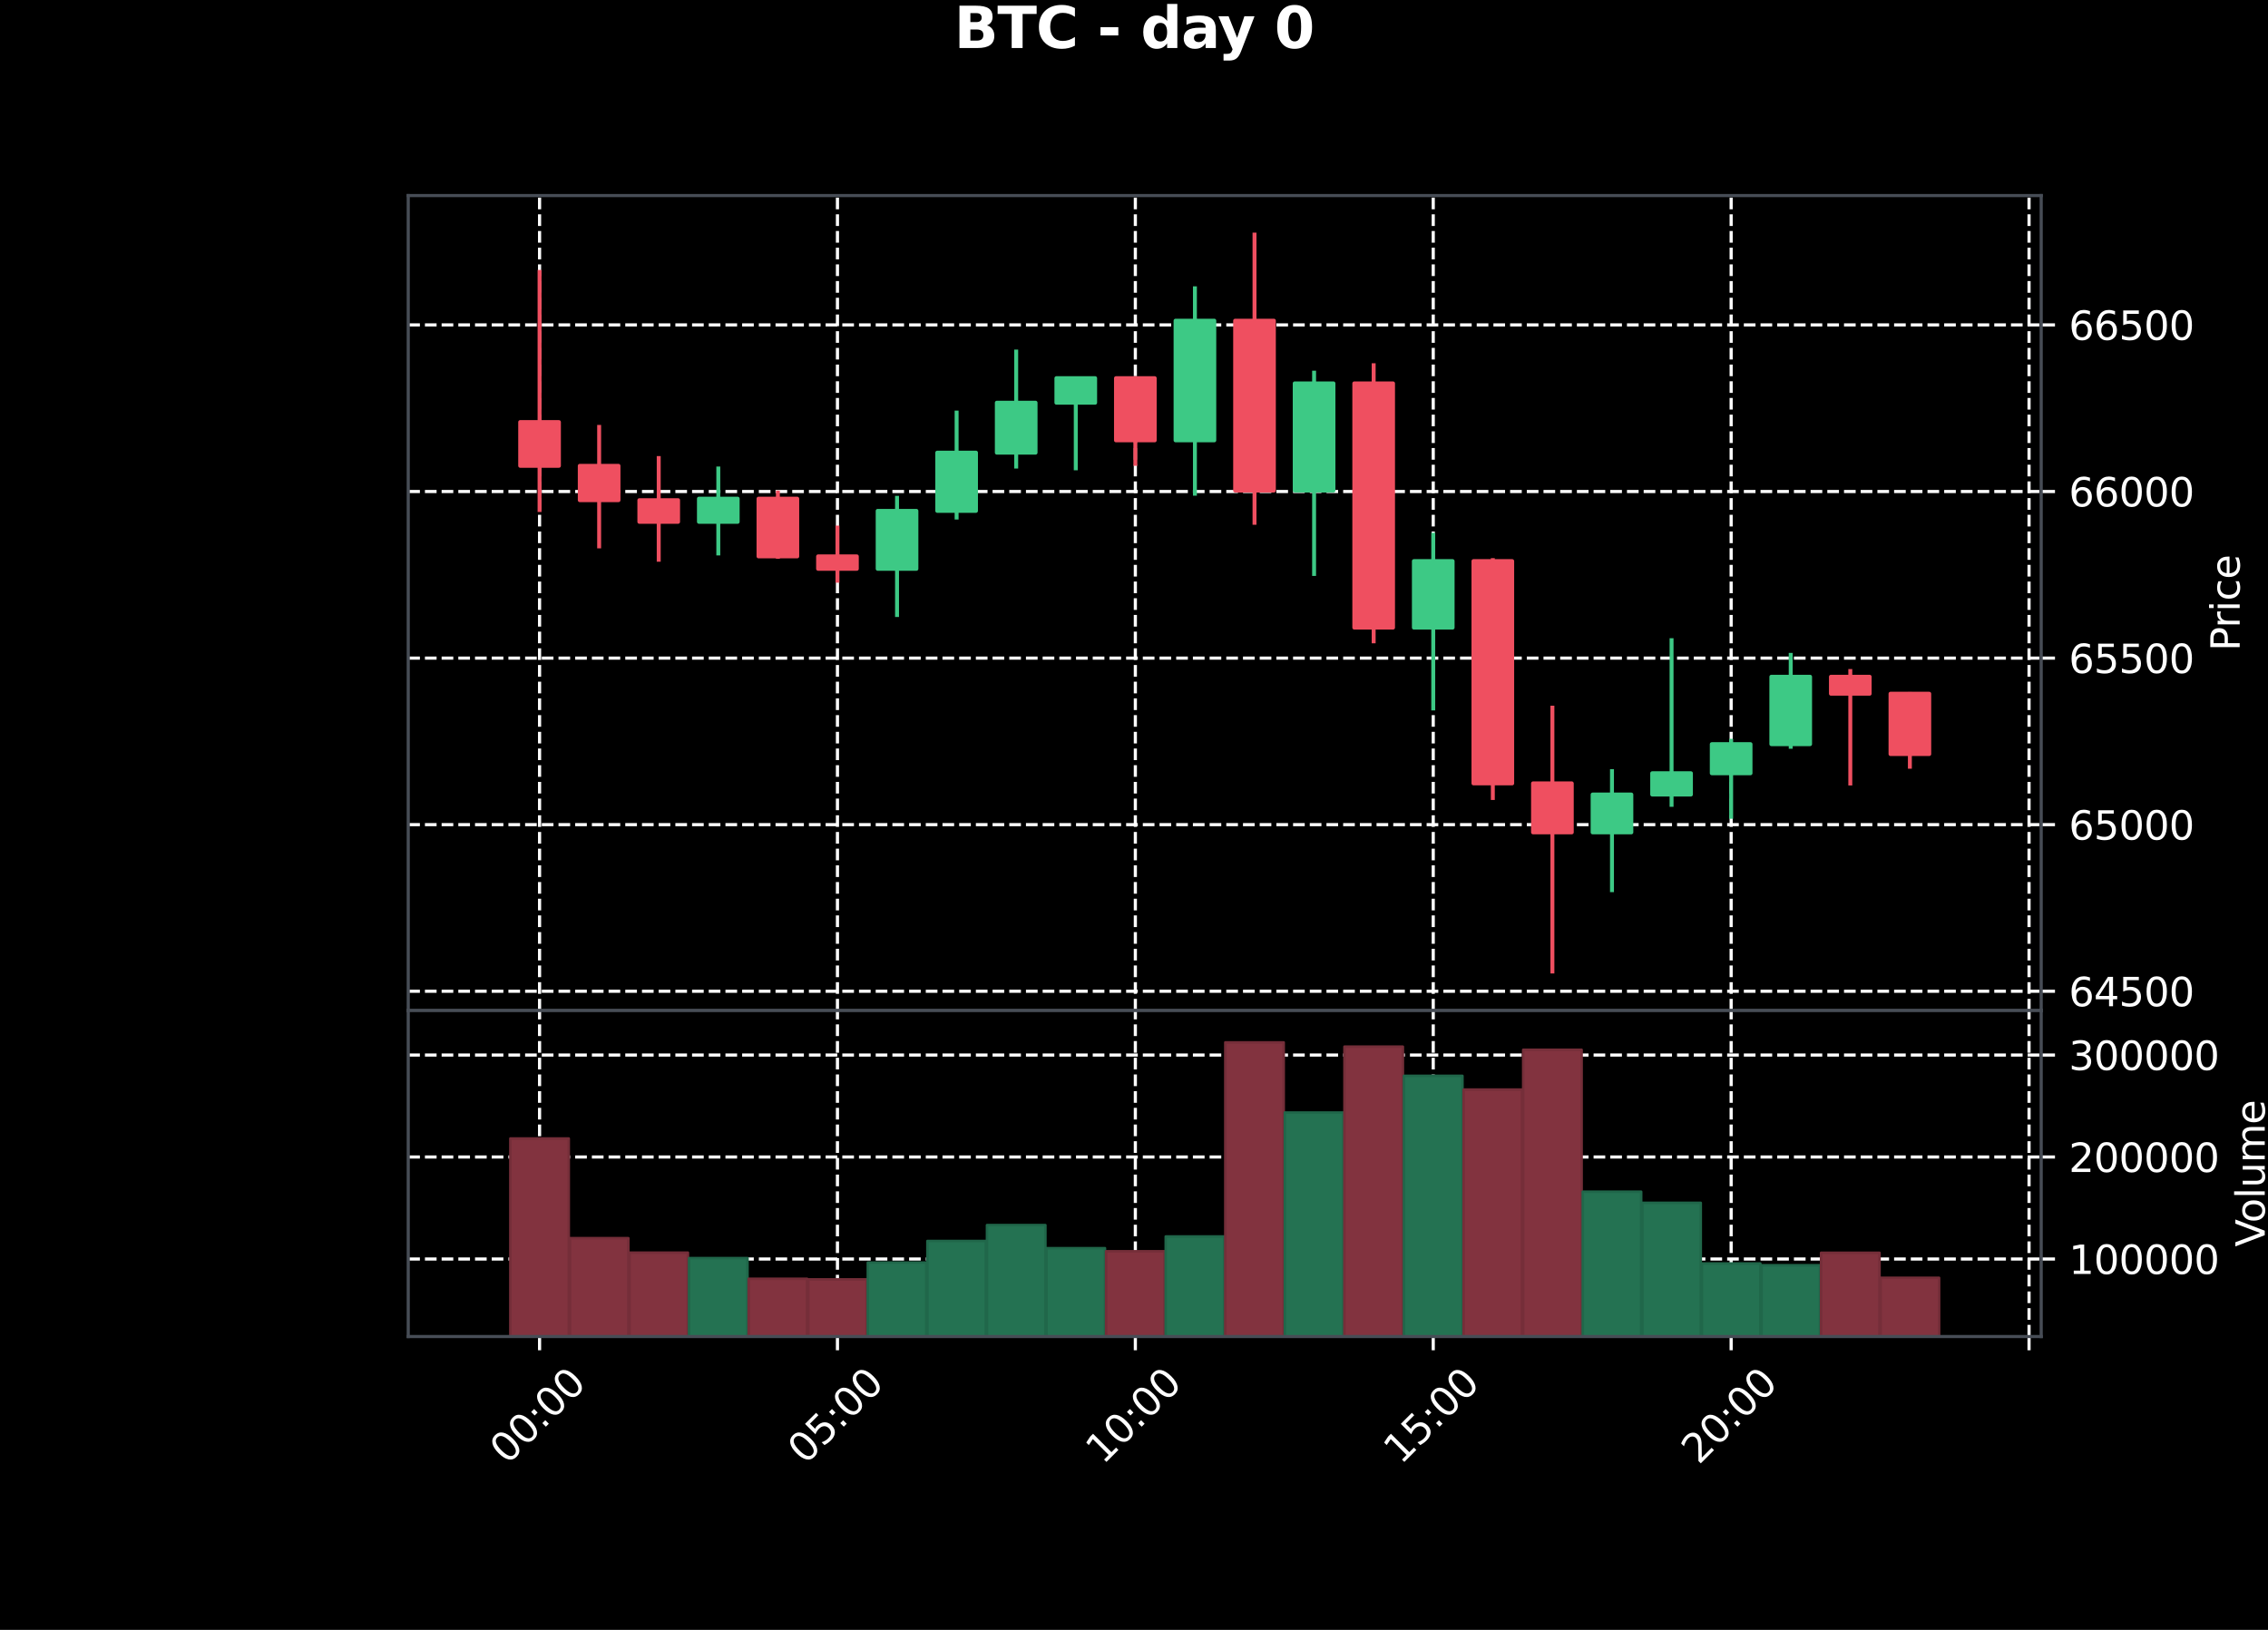 <?xml version="1.0" encoding="utf-8" standalone="no"?>
<!DOCTYPE svg PUBLIC "-//W3C//DTD SVG 1.1//EN"
  "http://www.w3.org/Graphics/SVG/1.1/DTD/svg11.dtd">
<svg xmlns:xlink="http://www.w3.org/1999/xlink" width="576pt" height="414pt" viewBox="0 0 576 414" xmlns="http://www.w3.org/2000/svg" version="1.1">
 <defs>
  <style type="text/css">*{stroke-linejoin: round; stroke-linecap: butt}</style>
 </defs>
 <g id="figure_1">
  <g id="patch_1">
   <path d="M 0 414 
L 576 414 
L 576 0 
L 0 0 
z
"/>
  </g>
  <g id="axes_1">
   <g id="patch_2">
    <path d="M 103.68 256.68 
L 518.4 256.68 
L 518.4 49.68 
L 103.68 49.68 
z
"/>
   </g>
   <g id="matplotlib.axis_1">
    <g id="xtick_1">
     <g id="line2d_1">
      <path d="M 137.032 256.68 
L 137.032 49.68 
" clip-path="url(#pc1e370289b)" style="fill: none; stroke-dasharray: 2.96,1.28; stroke-dashoffset: 0; stroke: #ffffff; stroke-width: 0.8"/>
     </g>
     <g id="line2d_2">
      <defs>
       <path id="m2103af81e4" d="M 0 0 
L 0 3.5 
" style="stroke: #ffffff; stroke-width: 0.8"/>
      </defs>
      <g>
       <use xlink:href="#m2103af81e4" x="137.032" y="256.68" style="fill: #ffffff; stroke: #ffffff; stroke-width: 0.8"/>
      </g>
     </g>
    </g>
    <g id="xtick_2">
     <g id="line2d_3">
      <path d="M 212.687 256.68 
L 212.687 49.68 
" clip-path="url(#pc1e370289b)" style="fill: none; stroke-dasharray: 2.96,1.28; stroke-dashoffset: 0; stroke: #ffffff; stroke-width: 0.8"/>
     </g>
     <g id="line2d_4">
      <g>
       <use xlink:href="#m2103af81e4" x="212.687" y="256.68" style="fill: #ffffff; stroke: #ffffff; stroke-width: 0.8"/>
      </g>
     </g>
    </g>
    <g id="xtick_3">
     <g id="line2d_5">
      <path d="M 288.343 256.68 
L 288.343 49.68 
" clip-path="url(#pc1e370289b)" style="fill: none; stroke-dasharray: 2.96,1.28; stroke-dashoffset: 0; stroke: #ffffff; stroke-width: 0.8"/>
     </g>
     <g id="line2d_6">
      <g>
       <use xlink:href="#m2103af81e4" x="288.343" y="256.68" style="fill: #ffffff; stroke: #ffffff; stroke-width: 0.8"/>
      </g>
     </g>
    </g>
    <g id="xtick_4">
     <g id="line2d_7">
      <path d="M 363.999 256.68 
L 363.999 49.68 
" clip-path="url(#pc1e370289b)" style="fill: none; stroke-dasharray: 2.96,1.28; stroke-dashoffset: 0; stroke: #ffffff; stroke-width: 0.8"/>
     </g>
     <g id="line2d_8">
      <g>
       <use xlink:href="#m2103af81e4" x="363.999" y="256.68" style="fill: #ffffff; stroke: #ffffff; stroke-width: 0.8"/>
      </g>
     </g>
    </g>
    <g id="xtick_5">
     <g id="line2d_9">
      <path d="M 439.655 256.68 
L 439.655 49.68 
" clip-path="url(#pc1e370289b)" style="fill: none; stroke-dasharray: 2.96,1.28; stroke-dashoffset: 0; stroke: #ffffff; stroke-width: 0.8"/>
     </g>
     <g id="line2d_10">
      <g>
       <use xlink:href="#m2103af81e4" x="439.655" y="256.68" style="fill: #ffffff; stroke: #ffffff; stroke-width: 0.8"/>
      </g>
     </g>
    </g>
    <g id="xtick_6">
     <g id="line2d_11">
      <path d="M 515.311 256.68 
L 515.311 49.68 
" clip-path="url(#pc1e370289b)" style="fill: none; stroke-dasharray: 2.96,1.28; stroke-dashoffset: 0; stroke: #ffffff; stroke-width: 0.8"/>
     </g>
     <g id="line2d_12">
      <g>
       <use xlink:href="#m2103af81e4" x="515.311" y="256.68" style="fill: #ffffff; stroke: #ffffff; stroke-width: 0.8"/>
      </g>
     </g>
    </g>
   </g>
   <g id="matplotlib.axis_2">
    <g id="ytick_1">
     <g id="line2d_13">
      <path d="M 103.68 251.786 
L 518.4 251.786 
" clip-path="url(#pc1e370289b)" style="fill: none; stroke-dasharray: 2.96,1.28; stroke-dashoffset: 0; stroke: #ffffff; stroke-width: 0.8"/>
     </g>
     <g id="line2d_14">
      <defs>
       <path id="mc79ec71efd" d="M 0 0 
L 3.5 0 
" style="stroke: #ffffff; stroke-width: 0.8"/>
      </defs>
      <g>
       <use xlink:href="#mc79ec71efd" x="518.4" y="251.786" style="fill: #ffffff; stroke: #ffffff; stroke-width: 0.8"/>
      </g>
     </g>
     <g id="text_1">
      <!-- 64500 -->
      <g style="fill: #ffffff" transform="translate(525.4 255.585) scale(0.1 -0.1)">
       <defs>
        <path id="DejaVuSans-36" d="M 2113 2584 
Q 1688 2584 1439 2293 
Q 1191 2003 1191 1497 
Q 1191 994 1439 701 
Q 1688 409 2113 409 
Q 2538 409 2786 701 
Q 3034 994 3034 1497 
Q 3034 2003 2786 2293 
Q 2538 2584 2113 2584 
z
M 3366 4563 
L 3366 3988 
Q 3128 4100 2886 4159 
Q 2644 4219 2406 4219 
Q 1781 4219 1451 3797 
Q 1122 3375 1075 2522 
Q 1259 2794 1537 2939 
Q 1816 3084 2150 3084 
Q 2853 3084 3261 2657 
Q 3669 2231 3669 1497 
Q 3669 778 3244 343 
Q 2819 -91 2113 -91 
Q 1303 -91 875 529 
Q 447 1150 447 2328 
Q 447 3434 972 4092 
Q 1497 4750 2381 4750 
Q 2619 4750 2861 4703 
Q 3103 4656 3366 4563 
z
" transform="scale(0.016)"/>
        <path id="DejaVuSans-34" d="M 2419 4116 
L 825 1625 
L 2419 1625 
L 2419 4116 
z
M 2253 4666 
L 3047 4666 
L 3047 1625 
L 3713 1625 
L 3713 1100 
L 3047 1100 
L 3047 0 
L 2419 0 
L 2419 1100 
L 313 1100 
L 313 1709 
L 2253 4666 
z
" transform="scale(0.016)"/>
        <path id="DejaVuSans-35" d="M 691 4666 
L 3169 4666 
L 3169 4134 
L 1269 4134 
L 1269 2991 
Q 1406 3038 1543 3061 
Q 1681 3084 1819 3084 
Q 2600 3084 3056 2656 
Q 3513 2228 3513 1497 
Q 3513 744 3044 326 
Q 2575 -91 1722 -91 
Q 1428 -91 1123 -41 
Q 819 9 494 109 
L 494 744 
Q 775 591 1075 516 
Q 1375 441 1709 441 
Q 2250 441 2565 725 
Q 2881 1009 2881 1497 
Q 2881 1984 2565 2268 
Q 2250 2553 1709 2553 
Q 1456 2553 1204 2497 
Q 953 2441 691 2322 
L 691 4666 
z
" transform="scale(0.016)"/>
        <path id="DejaVuSans-30" d="M 2034 4250 
Q 1547 4250 1301 3770 
Q 1056 3291 1056 2328 
Q 1056 1369 1301 889 
Q 1547 409 2034 409 
Q 2525 409 2770 889 
Q 3016 1369 3016 2328 
Q 3016 3291 2770 3770 
Q 2525 4250 2034 4250 
z
M 2034 4750 
Q 2819 4750 3233 4129 
Q 3647 3509 3647 2328 
Q 3647 1150 3233 529 
Q 2819 -91 2034 -91 
Q 1250 -91 836 529 
Q 422 1150 422 2328 
Q 422 3509 836 4129 
Q 1250 4750 2034 4750 
z
" transform="scale(0.016)"/>
       </defs>
       <use xlink:href="#DejaVuSans-36"/>
       <use xlink:href="#DejaVuSans-34" x="63.623"/>
       <use xlink:href="#DejaVuSans-35" x="127.246"/>
       <use xlink:href="#DejaVuSans-30" x="190.869"/>
       <use xlink:href="#DejaVuSans-30" x="254.492"/>
      </g>
     </g>
    </g>
    <g id="ytick_2">
     <g id="line2d_15">
      <path d="M 103.68 209.471 
L 518.4 209.471 
" clip-path="url(#pc1e370289b)" style="fill: none; stroke-dasharray: 2.96,1.28; stroke-dashoffset: 0; stroke: #ffffff; stroke-width: 0.8"/>
     </g>
     <g id="line2d_16">
      <g>
       <use xlink:href="#mc79ec71efd" x="518.4" y="209.471" style="fill: #ffffff; stroke: #ffffff; stroke-width: 0.8"/>
      </g>
     </g>
     <g id="text_2">
      <!-- 65000 -->
      <g style="fill: #ffffff" transform="translate(525.4 213.27) scale(0.1 -0.1)">
       <use xlink:href="#DejaVuSans-36"/>
       <use xlink:href="#DejaVuSans-35" x="63.623"/>
       <use xlink:href="#DejaVuSans-30" x="127.246"/>
       <use xlink:href="#DejaVuSans-30" x="190.869"/>
       <use xlink:href="#DejaVuSans-30" x="254.492"/>
      </g>
     </g>
    </g>
    <g id="ytick_3">
     <g id="line2d_17">
      <path d="M 103.68 167.157 
L 518.4 167.157 
" clip-path="url(#pc1e370289b)" style="fill: none; stroke-dasharray: 2.96,1.28; stroke-dashoffset: 0; stroke: #ffffff; stroke-width: 0.8"/>
     </g>
     <g id="line2d_18">
      <g>
       <use xlink:href="#mc79ec71efd" x="518.4" y="167.157" style="fill: #ffffff; stroke: #ffffff; stroke-width: 0.8"/>
      </g>
     </g>
     <g id="text_3">
      <!-- 65500 -->
      <g style="fill: #ffffff" transform="translate(525.4 170.956) scale(0.1 -0.1)">
       <use xlink:href="#DejaVuSans-36"/>
       <use xlink:href="#DejaVuSans-35" x="63.623"/>
       <use xlink:href="#DejaVuSans-35" x="127.246"/>
       <use xlink:href="#DejaVuSans-30" x="190.869"/>
       <use xlink:href="#DejaVuSans-30" x="254.492"/>
      </g>
     </g>
    </g>
    <g id="ytick_4">
     <g id="line2d_19">
      <path d="M 103.68 124.842 
L 518.4 124.842 
" clip-path="url(#pc1e370289b)" style="fill: none; stroke-dasharray: 2.96,1.28; stroke-dashoffset: 0; stroke: #ffffff; stroke-width: 0.8"/>
     </g>
     <g id="line2d_20">
      <g>
       <use xlink:href="#mc79ec71efd" x="518.4" y="124.842" style="fill: #ffffff; stroke: #ffffff; stroke-width: 0.8"/>
      </g>
     </g>
     <g id="text_4">
      <!-- 66000 -->
      <g style="fill: #ffffff" transform="translate(525.4 128.641) scale(0.1 -0.1)">
       <use xlink:href="#DejaVuSans-36"/>
       <use xlink:href="#DejaVuSans-36" x="63.623"/>
       <use xlink:href="#DejaVuSans-30" x="127.246"/>
       <use xlink:href="#DejaVuSans-30" x="190.869"/>
       <use xlink:href="#DejaVuSans-30" x="254.492"/>
      </g>
     </g>
    </g>
    <g id="ytick_5">
     <g id="line2d_21">
      <path d="M 103.68 82.527 
L 518.4 82.527 
" clip-path="url(#pc1e370289b)" style="fill: none; stroke-dasharray: 2.96,1.28; stroke-dashoffset: 0; stroke: #ffffff; stroke-width: 0.8"/>
     </g>
     <g id="line2d_22">
      <g>
       <use xlink:href="#mc79ec71efd" x="518.4" y="82.527" style="fill: #ffffff; stroke: #ffffff; stroke-width: 0.8"/>
      </g>
     </g>
     <g id="text_5">
      <!-- 66500 -->
      <g style="fill: #ffffff" transform="translate(525.4 86.326) scale(0.1 -0.1)">
       <use xlink:href="#DejaVuSans-36"/>
       <use xlink:href="#DejaVuSans-36" x="63.623"/>
       <use xlink:href="#DejaVuSans-35" x="127.246"/>
       <use xlink:href="#DejaVuSans-30" x="190.869"/>
       <use xlink:href="#DejaVuSans-30" x="254.492"/>
      </g>
     </g>
    </g>
    <g id="text_6">
     <!-- Price -->
     <g style="fill: #ffffff" transform="translate(568.811 165.378) rotate(-90) scale(0.1 -0.1)">
      <defs>
       <path id="DejaVuSans-50" d="M 1259 4147 
L 1259 2394 
L 2053 2394 
Q 2494 2394 2734 2622 
Q 2975 2850 2975 3272 
Q 2975 3691 2734 3919 
Q 2494 4147 2053 4147 
L 1259 4147 
z
M 628 4666 
L 2053 4666 
Q 2838 4666 3239 4311 
Q 3641 3956 3641 3272 
Q 3641 2581 3239 2228 
Q 2838 1875 2053 1875 
L 1259 1875 
L 1259 0 
L 628 0 
L 628 4666 
z
" transform="scale(0.016)"/>
       <path id="DejaVuSans-72" d="M 2631 2963 
Q 2534 3019 2420 3045 
Q 2306 3072 2169 3072 
Q 1681 3072 1420 2755 
Q 1159 2438 1159 1844 
L 1159 0 
L 581 0 
L 581 3500 
L 1159 3500 
L 1159 2956 
Q 1341 3275 1631 3429 
Q 1922 3584 2338 3584 
Q 2397 3584 2469 3576 
Q 2541 3569 2628 3553 
L 2631 2963 
z
" transform="scale(0.016)"/>
       <path id="DejaVuSans-69" d="M 603 3500 
L 1178 3500 
L 1178 0 
L 603 0 
L 603 3500 
z
M 603 4863 
L 1178 4863 
L 1178 4134 
L 603 4134 
L 603 4863 
z
" transform="scale(0.016)"/>
       <path id="DejaVuSans-63" d="M 3122 3366 
L 3122 2828 
Q 2878 2963 2633 3030 
Q 2388 3097 2138 3097 
Q 1578 3097 1268 2742 
Q 959 2388 959 1747 
Q 959 1106 1268 751 
Q 1578 397 2138 397 
Q 2388 397 2633 464 
Q 2878 531 3122 666 
L 3122 134 
Q 2881 22 2623 -34 
Q 2366 -91 2075 -91 
Q 1284 -91 818 406 
Q 353 903 353 1747 
Q 353 2603 823 3093 
Q 1294 3584 2113 3584 
Q 2378 3584 2631 3529 
Q 2884 3475 3122 3366 
z
" transform="scale(0.016)"/>
       <path id="DejaVuSans-65" d="M 3597 1894 
L 3597 1613 
L 953 1613 
Q 991 1019 1311 708 
Q 1631 397 2203 397 
Q 2534 397 2845 478 
Q 3156 559 3463 722 
L 3463 178 
Q 3153 47 2828 -22 
Q 2503 -91 2169 -91 
Q 1331 -91 842 396 
Q 353 884 353 1716 
Q 353 2575 817 3079 
Q 1281 3584 2069 3584 
Q 2775 3584 3186 3129 
Q 3597 2675 3597 1894 
z
M 3022 2063 
Q 3016 2534 2758 2815 
Q 2500 3097 2075 3097 
Q 1594 3097 1305 2825 
Q 1016 2553 972 2059 
L 3022 2063 
z
" transform="scale(0.016)"/>
      </defs>
      <use xlink:href="#DejaVuSans-50"/>
      <use xlink:href="#DejaVuSans-72" x="58.553"/>
      <use xlink:href="#DejaVuSans-69" x="99.666"/>
      <use xlink:href="#DejaVuSans-63" x="127.449"/>
      <use xlink:href="#DejaVuSans-65" x="182.43"/>
     </g>
    </g>
   </g>
   <g id="PolyCollection_1">
    <path d="M 132.114 107.209 
L 132.114 118.321 
L 141.949 118.321 
L 141.949 107.209 
z
" clip-path="url(#pc1e370289b)" style="fill: #ef4f60; stroke: #ef4f60"/>
    <path d="M 147.245 118.321 
L 147.245 127.046 
L 157.08 127.046 
L 157.08 118.321 
z
" clip-path="url(#pc1e370289b)" style="fill: #ef4f60; stroke: #ef4f60"/>
    <path d="M 162.376 127.046 
L 162.376 132.547 
L 172.212 132.547 
L 172.212 127.046 
z
" clip-path="url(#pc1e370289b)" style="fill: #ef4f60; stroke: #ef4f60"/>
    <path d="M 177.507 132.547 
L 177.507 126.666 
L 187.343 126.666 
L 187.343 132.547 
z
" clip-path="url(#pc1e370289b)" style="fill: #3dc985; stroke: #3dc985"/>
    <path d="M 192.639 126.666 
L 192.639 141.323 
L 202.474 141.323 
L 202.474 126.666 
z
" clip-path="url(#pc1e370289b)" style="fill: #ef4f60; stroke: #ef4f60"/>
    <path d="M 207.77 141.323 
L 207.77 144.48 
L 217.605 144.48 
L 217.605 141.323 
z
" clip-path="url(#pc1e370289b)" style="fill: #ef4f60; stroke: #ef4f60"/>
    <path d="M 222.901 144.48 
L 222.901 129.763 
L 232.736 129.763 
L 232.736 144.48 
z
" clip-path="url(#pc1e370289b)" style="fill: #3dc985; stroke: #3dc985"/>
    <path d="M 238.032 129.763 
L 238.032 114.978 
L 247.867 114.978 
L 247.867 129.763 
z
" clip-path="url(#pc1e370289b)" style="fill: #3dc985; stroke: #3dc985"/>
    <path d="M 253.163 114.978 
L 253.163 102.292 
L 262.999 102.292 
L 262.999 114.978 
z
" clip-path="url(#pc1e370289b)" style="fill: #3dc985; stroke: #3dc985"/>
    <path d="M 268.294 102.292 
L 268.294 96.055 
L 278.13 96.055 
L 278.13 102.292 
z
" clip-path="url(#pc1e370289b)" style="fill: #3dc985; stroke: #3dc985"/>
    <path d="M 283.426 96.055 
L 283.426 111.847 
L 293.261 111.847 
L 293.261 96.055 
z
" clip-path="url(#pc1e370289b)" style="fill: #ef4f60; stroke: #ef4f60"/>
    <path d="M 298.557 111.847 
L 298.557 81.457 
L 308.392 81.457 
L 308.392 111.847 
z
" clip-path="url(#pc1e370289b)" style="fill: #3dc985; stroke: #3dc985"/>
    <path d="M 313.688 81.457 
L 313.688 124.601 
L 323.523 124.601 
L 323.523 81.457 
z
" clip-path="url(#pc1e370289b)" style="fill: #ef4f60; stroke: #ef4f60"/>
    <path d="M 328.819 124.601 
L 328.819 97.384 
L 338.654 97.384 
L 338.654 124.601 
z
" clip-path="url(#pc1e370289b)" style="fill: #3dc985; stroke: #3dc985"/>
    <path d="M 343.95 97.384 
L 343.95 159.417 
L 353.786 159.417 
L 353.786 97.384 
z
" clip-path="url(#pc1e370289b)" style="fill: #ef4f60; stroke: #ef4f60"/>
    <path d="M 359.081 159.417 
L 359.081 142.525 
L 368.917 142.525 
L 368.917 159.417 
z
" clip-path="url(#pc1e370289b)" style="fill: #3dc985; stroke: #3dc985"/>
    <path d="M 374.213 142.525 
L 374.213 198.981 
L 384.048 198.981 
L 384.048 142.525 
z
" clip-path="url(#pc1e370289b)" style="fill: #ef4f60; stroke: #ef4f60"/>
    <path d="M 389.344 198.981 
L 389.344 211.422 
L 399.179 211.422 
L 399.179 198.981 
z
" clip-path="url(#pc1e370289b)" style="fill: #ef4f60; stroke: #ef4f60"/>
    <path d="M 404.475 211.422 
L 404.475 201.816 
L 414.31 201.816 
L 414.31 211.422 
z
" clip-path="url(#pc1e370289b)" style="fill: #3dc985; stroke: #3dc985"/>
    <path d="M 419.606 201.816 
L 419.606 196.409 
L 429.441 196.409 
L 429.441 201.816 
z
" clip-path="url(#pc1e370289b)" style="fill: #3dc985; stroke: #3dc985"/>
    <path d="M 434.737 196.409 
L 434.737 189.021 
L 444.573 189.021 
L 444.573 196.409 
z
" clip-path="url(#pc1e370289b)" style="fill: #3dc985; stroke: #3dc985"/>
    <path d="M 449.868 189.021 
L 449.868 171.9 
L 459.704 171.9 
L 459.704 189.021 
z
" clip-path="url(#pc1e370289b)" style="fill: #3dc985; stroke: #3dc985"/>
    <path d="M 465 171.9 
L 465 176.208 
L 474.835 176.208 
L 474.835 171.9 
z
" clip-path="url(#pc1e370289b)" style="fill: #ef4f60; stroke: #ef4f60"/>
    <path d="M 480.131 176.208 
L 480.131 191.534 
L 489.966 191.534 
L 489.966 176.208 
z
" clip-path="url(#pc1e370289b)" style="fill: #ef4f60; stroke: #ef4f60"/>
   </g>
   <g id="LineCollection_1">
    <path d="M 137.032 130.059 
L 137.032 118.321 
" clip-path="url(#pc1e370289b)" style="fill: none; stroke: #ef4f60"/>
    <path d="M 152.163 139.292 
L 152.163 127.046 
" clip-path="url(#pc1e370289b)" style="fill: none; stroke: #ef4f60"/>
    <path d="M 167.294 142.686 
L 167.294 132.547 
" clip-path="url(#pc1e370289b)" style="fill: none; stroke: #ef4f60"/>
    <path d="M 182.425 141.086 
L 182.425 132.547 
" clip-path="url(#pc1e370289b)" style="fill: none; stroke: #3dc985"/>
    <path d="M 197.556 141.933 
L 197.556 141.323 
" clip-path="url(#pc1e370289b)" style="fill: none; stroke: #ef4f60"/>
    <path d="M 212.687 148.005 
L 212.687 144.48 
" clip-path="url(#pc1e370289b)" style="fill: none; stroke: #ef4f60"/>
    <path d="M 227.819 156.718 
L 227.819 144.48 
" clip-path="url(#pc1e370289b)" style="fill: none; stroke: #3dc985"/>
    <path d="M 242.95 131.963 
L 242.95 129.763 
" clip-path="url(#pc1e370289b)" style="fill: none; stroke: #3dc985"/>
    <path d="M 258.081 119.015 
L 258.081 114.978 
" clip-path="url(#pc1e370289b)" style="fill: none; stroke: #3dc985"/>
    <path d="M 273.212 119.447 
L 273.212 102.292 
" clip-path="url(#pc1e370289b)" style="fill: none; stroke: #3dc985"/>
    <path d="M 288.343 118.321 
L 288.343 111.847 
" clip-path="url(#pc1e370289b)" style="fill: none; stroke: #ef4f60"/>
    <path d="M 303.474 125.912 
L 303.474 111.847 
" clip-path="url(#pc1e370289b)" style="fill: none; stroke: #3dc985"/>
    <path d="M 318.606 133.301 
L 318.606 124.601 
" clip-path="url(#pc1e370289b)" style="fill: none; stroke: #ef4f60"/>
    <path d="M 333.737 146.287 
L 333.737 124.601 
" clip-path="url(#pc1e370289b)" style="fill: none; stroke: #3dc985"/>
    <path d="M 348.868 163.399 
L 348.868 159.417 
" clip-path="url(#pc1e370289b)" style="fill: none; stroke: #ef4f60"/>
    <path d="M 363.999 180.448 
L 363.999 159.417 
" clip-path="url(#pc1e370289b)" style="fill: none; stroke: #3dc985"/>
    <path d="M 379.13 203.204 
L 379.13 198.981 
" clip-path="url(#pc1e370289b)" style="fill: none; stroke: #ef4f60"/>
    <path d="M 394.261 247.271 
L 394.261 211.422 
" clip-path="url(#pc1e370289b)" style="fill: none; stroke: #ef4f60"/>
    <path d="M 409.393 226.604 
L 409.393 211.422 
" clip-path="url(#pc1e370289b)" style="fill: none; stroke: #3dc985"/>
    <path d="M 424.524 204.931 
L 424.524 201.816 
" clip-path="url(#pc1e370289b)" style="fill: none; stroke: #3dc985"/>
    <path d="M 439.655 207.978 
L 439.655 196.409 
" clip-path="url(#pc1e370289b)" style="fill: none; stroke: #3dc985"/>
    <path d="M 454.786 190.188 
L 454.786 189.021 
" clip-path="url(#pc1e370289b)" style="fill: none; stroke: #3dc985"/>
    <path d="M 469.917 199.515 
L 469.917 176.208 
" clip-path="url(#pc1e370289b)" style="fill: none; stroke: #ef4f60"/>
    <path d="M 485.048 195.258 
L 485.048 191.534 
" clip-path="url(#pc1e370289b)" style="fill: none; stroke: #ef4f60"/>
    <path d="M 137.032 68.568 
L 137.032 107.209 
" clip-path="url(#pc1e370289b)" style="fill: none; stroke: #ef4f60"/>
    <path d="M 152.163 107.929 
L 152.163 118.321 
" clip-path="url(#pc1e370289b)" style="fill: none; stroke: #ef4f60"/>
    <path d="M 167.294 115.842 
L 167.294 127.046 
" clip-path="url(#pc1e370289b)" style="fill: none; stroke: #ef4f60"/>
    <path d="M 182.425 118.499 
L 182.425 126.666 
" clip-path="url(#pc1e370289b)" style="fill: none; stroke: #3dc985"/>
    <path d="M 197.556 124.601 
L 197.556 126.666 
" clip-path="url(#pc1e370289b)" style="fill: none; stroke: #ef4f60"/>
    <path d="M 212.687 133.504 
L 212.687 141.323 
" clip-path="url(#pc1e370289b)" style="fill: none; stroke: #ef4f60"/>
    <path d="M 227.819 125.955 
L 227.819 129.763 
" clip-path="url(#pc1e370289b)" style="fill: none; stroke: #3dc985"/>
    <path d="M 242.95 104.298 
L 242.95 114.978 
" clip-path="url(#pc1e370289b)" style="fill: none; stroke: #3dc985"/>
    <path d="M 258.081 88.794 
L 258.081 102.292 
" clip-path="url(#pc1e370289b)" style="fill: none; stroke: #3dc985"/>
    <path d="M 273.212 95.666 
L 273.212 96.055 
" clip-path="url(#pc1e370289b)" style="fill: none; stroke: #3dc985"/>
    <path d="M 288.343 96.055 
L 288.343 96.055 
" clip-path="url(#pc1e370289b)" style="fill: none; stroke: #ef4f60"/>
    <path d="M 303.474 72.736 
L 303.474 81.457 
" clip-path="url(#pc1e370289b)" style="fill: none; stroke: #3dc985"/>
    <path d="M 318.606 59.089 
L 318.606 81.457 
" clip-path="url(#pc1e370289b)" style="fill: none; stroke: #ef4f60"/>
    <path d="M 333.737 94.151 
L 333.737 97.384 
" clip-path="url(#pc1e370289b)" style="fill: none; stroke: #3dc985"/>
    <path d="M 348.868 92.264 
L 348.868 97.384 
" clip-path="url(#pc1e370289b)" style="fill: none; stroke: #ef4f60"/>
    <path d="M 363.999 135.34 
L 363.999 142.525 
" clip-path="url(#pc1e370289b)" style="fill: none; stroke: #3dc985"/>
    <path d="M 379.13 141.78 
L 379.13 142.525 
" clip-path="url(#pc1e370289b)" style="fill: none; stroke: #ef4f60"/>
    <path d="M 394.261 179.246 
L 394.261 198.981 
" clip-path="url(#pc1e370289b)" style="fill: none; stroke: #ef4f60"/>
    <path d="M 409.393 195.368 
L 409.393 201.816 
" clip-path="url(#pc1e370289b)" style="fill: none; stroke: #3dc985"/>
    <path d="M 424.524 162.117 
L 424.524 196.409 
" clip-path="url(#pc1e370289b)" style="fill: none; stroke: #3dc985"/>
    <path d="M 439.655 187.666 
L 439.655 189.021 
" clip-path="url(#pc1e370289b)" style="fill: none; stroke: #3dc985"/>
    <path d="M 454.786 165.841 
L 454.786 171.9 
" clip-path="url(#pc1e370289b)" style="fill: none; stroke: #3dc985"/>
    <path d="M 469.917 169.937 
L 469.917 171.9 
" clip-path="url(#pc1e370289b)" style="fill: none; stroke: #ef4f60"/>
    <path d="M 485.048 175.776 
L 485.048 176.208 
" clip-path="url(#pc1e370289b)" style="fill: none; stroke: #ef4f60"/>
   </g>
   <g id="patch_3">
    <path d="M 103.68 256.68 
L 103.68 49.68 
" style="fill: none; stroke: #474d56; stroke-width: 0.8; stroke-linejoin: miter; stroke-linecap: square"/>
   </g>
   <g id="patch_4">
    <path d="M 518.4 256.68 
L 518.4 49.68 
" style="fill: none; stroke: #474d56; stroke-width: 0.8; stroke-linejoin: miter; stroke-linecap: square"/>
   </g>
   <g id="patch_5">
    <path d="M 103.68 256.68 
L 518.4 256.68 
" style="fill: none; stroke: #474d56; stroke-width: 0.8; stroke-linejoin: miter; stroke-linecap: square"/>
   </g>
   <g id="patch_6">
    <path d="M 103.68 49.68 
L 518.4 49.68 
" style="fill: none; stroke: #474d56; stroke-width: 0.8; stroke-linejoin: miter; stroke-linecap: square"/>
   </g>
  </g>
  <g id="axes_2">
   <g id="patch_7">
    <path d="M 103.68 339.48 
L 518.4 339.48 
L 518.4 256.68 
L 103.68 256.68 
z
"/>
   </g>
   <g id="matplotlib.axis_3">
    <g id="xtick_7">
     <g id="line2d_23">
      <path d="M 137.032 339.48 
L 137.032 256.68 
" clip-path="url(#p1137abe4b3)" style="fill: none; stroke-dasharray: 2.96,1.28; stroke-dashoffset: 0; stroke: #ffffff; stroke-width: 0.8"/>
     </g>
     <g id="line2d_24">
      <g>
       <use xlink:href="#m2103af81e4" x="137.032" y="339.48" style="fill: #ffffff; stroke: #ffffff; stroke-width: 0.8"/>
      </g>
     </g>
     <g id="text_7">
      <!-- 00:00 -->
      <g style="fill: #ffffff" transform="translate(128.794 372.231) rotate(-45) scale(0.1 -0.1)">
       <defs>
        <path id="DejaVuSans-3a" d="M 750 794 
L 1409 794 
L 1409 0 
L 750 0 
L 750 794 
z
M 750 3309 
L 1409 3309 
L 1409 2516 
L 750 2516 
L 750 3309 
z
" transform="scale(0.016)"/>
       </defs>
       <use xlink:href="#DejaVuSans-30"/>
       <use xlink:href="#DejaVuSans-30" x="63.623"/>
       <use xlink:href="#DejaVuSans-3a" x="127.246"/>
       <use xlink:href="#DejaVuSans-30" x="160.938"/>
       <use xlink:href="#DejaVuSans-30" x="224.561"/>
      </g>
     </g>
    </g>
    <g id="xtick_8">
     <g id="line2d_25">
      <path d="M 212.687 339.48 
L 212.687 256.68 
" clip-path="url(#p1137abe4b3)" style="fill: none; stroke-dasharray: 2.96,1.28; stroke-dashoffset: 0; stroke: #ffffff; stroke-width: 0.8"/>
     </g>
     <g id="line2d_26">
      <g>
       <use xlink:href="#m2103af81e4" x="212.687" y="339.48" style="fill: #ffffff; stroke: #ffffff; stroke-width: 0.8"/>
      </g>
     </g>
     <g id="text_8">
      <!-- 05:00 -->
      <g style="fill: #ffffff" transform="translate(204.45 372.231) rotate(-45) scale(0.1 -0.1)">
       <use xlink:href="#DejaVuSans-30"/>
       <use xlink:href="#DejaVuSans-35" x="63.623"/>
       <use xlink:href="#DejaVuSans-3a" x="127.246"/>
       <use xlink:href="#DejaVuSans-30" x="160.938"/>
       <use xlink:href="#DejaVuSans-30" x="224.561"/>
      </g>
     </g>
    </g>
    <g id="xtick_9">
     <g id="line2d_27">
      <path d="M 288.343 339.48 
L 288.343 256.68 
" clip-path="url(#p1137abe4b3)" style="fill: none; stroke-dasharray: 2.96,1.28; stroke-dashoffset: 0; stroke: #ffffff; stroke-width: 0.8"/>
     </g>
     <g id="line2d_28">
      <g>
       <use xlink:href="#m2103af81e4" x="288.343" y="339.48" style="fill: #ffffff; stroke: #ffffff; stroke-width: 0.8"/>
      </g>
     </g>
     <g id="text_9">
      <!-- 10:00 -->
      <g style="fill: #ffffff" transform="translate(280.105 372.231) rotate(-45) scale(0.1 -0.1)">
       <defs>
        <path id="DejaVuSans-31" d="M 794 531 
L 1825 531 
L 1825 4091 
L 703 3866 
L 703 4441 
L 1819 4666 
L 2450 4666 
L 2450 531 
L 3481 531 
L 3481 0 
L 794 0 
L 794 531 
z
" transform="scale(0.016)"/>
       </defs>
       <use xlink:href="#DejaVuSans-31"/>
       <use xlink:href="#DejaVuSans-30" x="63.623"/>
       <use xlink:href="#DejaVuSans-3a" x="127.246"/>
       <use xlink:href="#DejaVuSans-30" x="160.938"/>
       <use xlink:href="#DejaVuSans-30" x="224.561"/>
      </g>
     </g>
    </g>
    <g id="xtick_10">
     <g id="line2d_29">
      <path d="M 363.999 339.48 
L 363.999 256.68 
" clip-path="url(#p1137abe4b3)" style="fill: none; stroke-dasharray: 2.96,1.28; stroke-dashoffset: 0; stroke: #ffffff; stroke-width: 0.8"/>
     </g>
     <g id="line2d_30">
      <g>
       <use xlink:href="#m2103af81e4" x="363.999" y="339.48" style="fill: #ffffff; stroke: #ffffff; stroke-width: 0.8"/>
      </g>
     </g>
     <g id="text_10">
      <!-- 15:00 -->
      <g style="fill: #ffffff" transform="translate(355.761 372.231) rotate(-45) scale(0.1 -0.1)">
       <use xlink:href="#DejaVuSans-31"/>
       <use xlink:href="#DejaVuSans-35" x="63.623"/>
       <use xlink:href="#DejaVuSans-3a" x="127.246"/>
       <use xlink:href="#DejaVuSans-30" x="160.938"/>
       <use xlink:href="#DejaVuSans-30" x="224.561"/>
      </g>
     </g>
    </g>
    <g id="xtick_11">
     <g id="line2d_31">
      <path d="M 439.655 339.48 
L 439.655 256.68 
" clip-path="url(#p1137abe4b3)" style="fill: none; stroke-dasharray: 2.96,1.28; stroke-dashoffset: 0; stroke: #ffffff; stroke-width: 0.8"/>
     </g>
     <g id="line2d_32">
      <g>
       <use xlink:href="#m2103af81e4" x="439.655" y="339.48" style="fill: #ffffff; stroke: #ffffff; stroke-width: 0.8"/>
      </g>
     </g>
     <g id="text_11">
      <!-- 20:00 -->
      <g style="fill: #ffffff" transform="translate(431.417 372.231) rotate(-45) scale(0.1 -0.1)">
       <defs>
        <path id="DejaVuSans-32" d="M 1228 531 
L 3431 531 
L 3431 0 
L 469 0 
L 469 531 
Q 828 903 1448 1529 
Q 2069 2156 2228 2338 
Q 2531 2678 2651 2914 
Q 2772 3150 2772 3378 
Q 2772 3750 2511 3984 
Q 2250 4219 1831 4219 
Q 1534 4219 1204 4116 
Q 875 4013 500 3803 
L 500 4441 
Q 881 4594 1212 4672 
Q 1544 4750 1819 4750 
Q 2544 4750 2975 4387 
Q 3406 4025 3406 3419 
Q 3406 3131 3298 2873 
Q 3191 2616 2906 2266 
Q 2828 2175 2409 1742 
Q 1991 1309 1228 531 
z
" transform="scale(0.016)"/>
       </defs>
       <use xlink:href="#DejaVuSans-32"/>
       <use xlink:href="#DejaVuSans-30" x="63.623"/>
       <use xlink:href="#DejaVuSans-3a" x="127.246"/>
       <use xlink:href="#DejaVuSans-30" x="160.938"/>
       <use xlink:href="#DejaVuSans-30" x="224.561"/>
      </g>
     </g>
    </g>
    <g id="xtick_12">
     <g id="line2d_33">
      <path d="M 515.311 339.48 
L 515.311 256.68 
" clip-path="url(#p1137abe4b3)" style="fill: none; stroke-dasharray: 2.96,1.28; stroke-dashoffset: 0; stroke: #ffffff; stroke-width: 0.8"/>
     </g>
     <g id="line2d_34">
      <g>
       <use xlink:href="#m2103af81e4" x="515.311" y="339.48" style="fill: #ffffff; stroke: #ffffff; stroke-width: 0.8"/>
      </g>
     </g>
    </g>
   </g>
   <g id="matplotlib.axis_4">
    <g id="ytick_6">
     <g id="line2d_35">
      <path d="M 103.68 319.791 
L 518.4 319.791 
" clip-path="url(#p1137abe4b3)" style="fill: none; stroke-dasharray: 2.96,1.28; stroke-dashoffset: 0; stroke: #ffffff; stroke-width: 0.8"/>
     </g>
     <g id="line2d_36">
      <g>
       <use xlink:href="#mc79ec71efd" x="518.4" y="319.791" style="fill: #ffffff; stroke: #ffffff; stroke-width: 0.8"/>
      </g>
     </g>
     <g id="text_12">
      <!-- 100000 -->
      <g style="fill: #ffffff" transform="translate(525.4 323.59) scale(0.1 -0.1)">
       <use xlink:href="#DejaVuSans-31"/>
       <use xlink:href="#DejaVuSans-30" x="63.623"/>
       <use xlink:href="#DejaVuSans-30" x="127.246"/>
       <use xlink:href="#DejaVuSans-30" x="190.869"/>
       <use xlink:href="#DejaVuSans-30" x="254.492"/>
       <use xlink:href="#DejaVuSans-30" x="318.115"/>
      </g>
     </g>
    </g>
    <g id="ytick_7">
     <g id="line2d_37">
      <path d="M 103.68 293.887 
L 518.4 293.887 
" clip-path="url(#p1137abe4b3)" style="fill: none; stroke-dasharray: 2.96,1.28; stroke-dashoffset: 0; stroke: #ffffff; stroke-width: 0.8"/>
     </g>
     <g id="line2d_38">
      <g>
       <use xlink:href="#mc79ec71efd" x="518.4" y="293.887" style="fill: #ffffff; stroke: #ffffff; stroke-width: 0.8"/>
      </g>
     </g>
     <g id="text_13">
      <!-- 200000 -->
      <g style="fill: #ffffff" transform="translate(525.4 297.686) scale(0.1 -0.1)">
       <use xlink:href="#DejaVuSans-32"/>
       <use xlink:href="#DejaVuSans-30" x="63.623"/>
       <use xlink:href="#DejaVuSans-30" x="127.246"/>
       <use xlink:href="#DejaVuSans-30" x="190.869"/>
       <use xlink:href="#DejaVuSans-30" x="254.492"/>
       <use xlink:href="#DejaVuSans-30" x="318.115"/>
      </g>
     </g>
    </g>
    <g id="ytick_8">
     <g id="line2d_39">
      <path d="M 103.68 267.982 
L 518.4 267.982 
" clip-path="url(#p1137abe4b3)" style="fill: none; stroke-dasharray: 2.96,1.28; stroke-dashoffset: 0; stroke: #ffffff; stroke-width: 0.8"/>
     </g>
     <g id="line2d_40">
      <g>
       <use xlink:href="#mc79ec71efd" x="518.4" y="267.982" style="fill: #ffffff; stroke: #ffffff; stroke-width: 0.8"/>
      </g>
     </g>
     <g id="text_14">
      <!-- 300000 -->
      <g style="fill: #ffffff" transform="translate(525.4 271.781) scale(0.1 -0.1)">
       <defs>
        <path id="DejaVuSans-33" d="M 2597 2516 
Q 3050 2419 3304 2112 
Q 3559 1806 3559 1356 
Q 3559 666 3084 287 
Q 2609 -91 1734 -91 
Q 1441 -91 1130 -33 
Q 819 25 488 141 
L 488 750 
Q 750 597 1062 519 
Q 1375 441 1716 441 
Q 2309 441 2620 675 
Q 2931 909 2931 1356 
Q 2931 1769 2642 2001 
Q 2353 2234 1838 2234 
L 1294 2234 
L 1294 2753 
L 1863 2753 
Q 2328 2753 2575 2939 
Q 2822 3125 2822 3475 
Q 2822 3834 2567 4026 
Q 2313 4219 1838 4219 
Q 1578 4219 1281 4162 
Q 984 4106 628 3988 
L 628 4550 
Q 988 4650 1302 4700 
Q 1616 4750 1894 4750 
Q 2613 4750 3031 4423 
Q 3450 4097 3450 3541 
Q 3450 3153 3228 2886 
Q 3006 2619 2597 2516 
z
" transform="scale(0.016)"/>
       </defs>
       <use xlink:href="#DejaVuSans-33"/>
       <use xlink:href="#DejaVuSans-30" x="63.623"/>
       <use xlink:href="#DejaVuSans-30" x="127.246"/>
       <use xlink:href="#DejaVuSans-30" x="190.869"/>
       <use xlink:href="#DejaVuSans-30" x="254.492"/>
       <use xlink:href="#DejaVuSans-30" x="318.115"/>
      </g>
     </g>
    </g>
    <g id="text_15">
     <!-- Volume -->
     <g style="fill: #ffffff" transform="translate(575.173 316.677) rotate(-90) scale(0.1 -0.1)">
      <defs>
       <path id="DejaVuSans-56" d="M 1831 0 
L 50 4666 
L 709 4666 
L 2188 738 
L 3669 4666 
L 4325 4666 
L 2547 0 
L 1831 0 
z
" transform="scale(0.016)"/>
       <path id="DejaVuSans-6f" d="M 1959 3097 
Q 1497 3097 1228 2736 
Q 959 2375 959 1747 
Q 959 1119 1226 758 
Q 1494 397 1959 397 
Q 2419 397 2687 759 
Q 2956 1122 2956 1747 
Q 2956 2369 2687 2733 
Q 2419 3097 1959 3097 
z
M 1959 3584 
Q 2709 3584 3137 3096 
Q 3566 2609 3566 1747 
Q 3566 888 3137 398 
Q 2709 -91 1959 -91 
Q 1206 -91 779 398 
Q 353 888 353 1747 
Q 353 2609 779 3096 
Q 1206 3584 1959 3584 
z
" transform="scale(0.016)"/>
       <path id="DejaVuSans-6c" d="M 603 4863 
L 1178 4863 
L 1178 0 
L 603 0 
L 603 4863 
z
" transform="scale(0.016)"/>
       <path id="DejaVuSans-75" d="M 544 1381 
L 544 3500 
L 1119 3500 
L 1119 1403 
Q 1119 906 1312 657 
Q 1506 409 1894 409 
Q 2359 409 2629 706 
Q 2900 1003 2900 1516 
L 2900 3500 
L 3475 3500 
L 3475 0 
L 2900 0 
L 2900 538 
Q 2691 219 2414 64 
Q 2138 -91 1772 -91 
Q 1169 -91 856 284 
Q 544 659 544 1381 
z
M 1991 3584 
L 1991 3584 
z
" transform="scale(0.016)"/>
       <path id="DejaVuSans-6d" d="M 3328 2828 
Q 3544 3216 3844 3400 
Q 4144 3584 4550 3584 
Q 5097 3584 5394 3201 
Q 5691 2819 5691 2113 
L 5691 0 
L 5113 0 
L 5113 2094 
Q 5113 2597 4934 2840 
Q 4756 3084 4391 3084 
Q 3944 3084 3684 2787 
Q 3425 2491 3425 1978 
L 3425 0 
L 2847 0 
L 2847 2094 
Q 2847 2600 2669 2842 
Q 2491 3084 2119 3084 
Q 1678 3084 1418 2786 
Q 1159 2488 1159 1978 
L 1159 0 
L 581 0 
L 581 3500 
L 1159 3500 
L 1159 2956 
Q 1356 3278 1631 3431 
Q 1906 3584 2284 3584 
Q 2666 3584 2933 3390 
Q 3200 3197 3328 2828 
z
" transform="scale(0.016)"/>
      </defs>
      <use xlink:href="#DejaVuSans-56"/>
      <use xlink:href="#DejaVuSans-6f" x="60.658"/>
      <use xlink:href="#DejaVuSans-6c" x="121.84"/>
      <use xlink:href="#DejaVuSans-75" x="149.623"/>
      <use xlink:href="#DejaVuSans-6d" x="213.002"/>
      <use xlink:href="#DejaVuSans-65" x="310.414"/>
     </g>
    </g>
   </g>
   <g id="patch_8">
    <path d="M 129.617 345.695 
L 144.446 345.695 
L 144.446 289.187 
L 129.617 289.187 
z
" clip-path="url(#p1137abe4b3)" style="fill: #82333f; stroke: #752e39; stroke-width: 0.65; stroke-linejoin: miter"/>
   </g>
   <g id="patch_9">
    <path d="M 144.749 345.695 
L 159.577 345.695 
L 159.577 314.503 
L 144.749 314.503 
z
" clip-path="url(#p1137abe4b3)" style="fill: #82333f; stroke: #752e39; stroke-width: 0.65; stroke-linejoin: miter"/>
   </g>
   <g id="patch_10">
    <path d="M 159.88 345.695 
L 174.708 345.695 
L 174.708 318.18 
L 159.88 318.18 
z
" clip-path="url(#p1137abe4b3)" style="fill: #82333f; stroke: #752e39; stroke-width: 0.65; stroke-linejoin: miter"/>
   </g>
   <g id="patch_11">
    <path d="M 175.011 345.695 
L 189.839 345.695 
L 189.839 319.563 
L 175.011 319.563 
z
" clip-path="url(#p1137abe4b3)" style="fill: #247252; stroke: #20674a; stroke-width: 0.65; stroke-linejoin: miter"/>
   </g>
   <g id="patch_12">
    <path d="M 190.142 345.695 
L 204.971 345.695 
L 204.971 324.813 
L 190.142 324.813 
z
" clip-path="url(#p1137abe4b3)" style="fill: #82333f; stroke: #752e39; stroke-width: 0.65; stroke-linejoin: miter"/>
   </g>
   <g id="patch_13">
    <path d="M 205.273 345.695 
L 220.102 345.695 
L 220.102 324.977 
L 205.273 324.977 
z
" clip-path="url(#p1137abe4b3)" style="fill: #82333f; stroke: #752e39; stroke-width: 0.65; stroke-linejoin: miter"/>
   </g>
   <g id="patch_14">
    <path d="M 220.404 345.695 
L 235.233 345.695 
L 235.233 320.706 
L 220.404 320.706 
z
" clip-path="url(#p1137abe4b3)" style="fill: #247252; stroke: #20674a; stroke-width: 0.65; stroke-linejoin: miter"/>
   </g>
   <g id="patch_15">
    <path d="M 235.535 345.695 
L 250.364 345.695 
L 250.364 315.22 
L 235.535 315.22 
z
" clip-path="url(#p1137abe4b3)" style="fill: #247252; stroke: #20674a; stroke-width: 0.65; stroke-linejoin: miter"/>
   </g>
   <g id="patch_16">
    <path d="M 250.667 345.695 
L 265.495 345.695 
L 265.495 311.187 
L 250.667 311.187 
z
" clip-path="url(#p1137abe4b3)" style="fill: #247252; stroke: #20674a; stroke-width: 0.65; stroke-linejoin: miter"/>
   </g>
   <g id="patch_17">
    <path d="M 265.798 345.695 
L 280.626 345.695 
L 280.626 317.043 
L 265.798 317.043 
z
" clip-path="url(#p1137abe4b3)" style="fill: #247252; stroke: #20674a; stroke-width: 0.65; stroke-linejoin: miter"/>
   </g>
   <g id="patch_18">
    <path d="M 280.929 345.695 
L 295.758 345.695 
L 295.758 317.825 
L 280.929 317.825 
z
" clip-path="url(#p1137abe4b3)" style="fill: #82333f; stroke: #752e39; stroke-width: 0.65; stroke-linejoin: miter"/>
   </g>
   <g id="patch_19">
    <path d="M 296.06 345.695 
L 310.889 345.695 
L 310.889 314.074 
L 296.06 314.074 
z
" clip-path="url(#p1137abe4b3)" style="fill: #247252; stroke: #20674a; stroke-width: 0.65; stroke-linejoin: miter"/>
   </g>
   <g id="patch_20">
    <path d="M 311.191 345.695 
L 326.02 345.695 
L 326.02 264.772 
L 311.191 264.772 
z
" clip-path="url(#p1137abe4b3)" style="fill: #82333f; stroke: #752e39; stroke-width: 0.65; stroke-linejoin: miter"/>
   </g>
   <g id="patch_21">
    <path d="M 326.322 345.695 
L 341.151 345.695 
L 341.151 282.588 
L 326.322 282.588 
z
" clip-path="url(#p1137abe4b3)" style="fill: #247252; stroke: #20674a; stroke-width: 0.65; stroke-linejoin: miter"/>
   </g>
   <g id="patch_22">
    <path d="M 341.454 345.695 
L 356.282 345.695 
L 356.282 265.856 
L 341.454 265.856 
z
" clip-path="url(#p1137abe4b3)" style="fill: #82333f; stroke: #752e39; stroke-width: 0.65; stroke-linejoin: miter"/>
   </g>
   <g id="patch_23">
    <path d="M 356.585 345.695 
L 371.413 345.695 
L 371.413 273.274 
L 356.585 273.274 
z
" clip-path="url(#p1137abe4b3)" style="fill: #247252; stroke: #20674a; stroke-width: 0.65; stroke-linejoin: miter"/>
   </g>
   <g id="patch_24">
    <path d="M 371.716 345.695 
L 386.545 345.695 
L 386.545 276.757 
L 371.716 276.757 
z
" clip-path="url(#p1137abe4b3)" style="fill: #82333f; stroke: #752e39; stroke-width: 0.65; stroke-linejoin: miter"/>
   </g>
   <g id="patch_25">
    <path d="M 386.847 345.695 
L 401.676 345.695 
L 401.676 266.652 
L 386.847 266.652 
z
" clip-path="url(#p1137abe4b3)" style="fill: #82333f; stroke: #752e39; stroke-width: 0.65; stroke-linejoin: miter"/>
   </g>
   <g id="patch_26">
    <path d="M 401.978 345.695 
L 416.807 345.695 
L 416.807 302.705 
L 401.978 302.705 
z
" clip-path="url(#p1137abe4b3)" style="fill: #247252; stroke: #20674a; stroke-width: 0.65; stroke-linejoin: miter"/>
   </g>
   <g id="patch_27">
    <path d="M 417.109 345.695 
L 431.938 345.695 
L 431.938 305.536 
L 417.109 305.536 
z
" clip-path="url(#p1137abe4b3)" style="fill: #247252; stroke: #20674a; stroke-width: 0.65; stroke-linejoin: miter"/>
   </g>
   <g id="patch_28">
    <path d="M 432.241 345.695 
L 447.069 345.695 
L 447.069 320.939 
L 432.241 320.939 
z
" clip-path="url(#p1137abe4b3)" style="fill: #247252; stroke: #20674a; stroke-width: 0.65; stroke-linejoin: miter"/>
   </g>
   <g id="patch_29">
    <path d="M 447.372 345.695 
L 462.2 345.695 
L 462.2 321.385 
L 447.372 321.385 
z
" clip-path="url(#p1137abe4b3)" style="fill: #247252; stroke: #20674a; stroke-width: 0.65; stroke-linejoin: miter"/>
   </g>
   <g id="patch_30">
    <path d="M 462.503 345.695 
L 477.331 345.695 
L 477.331 318.218 
L 462.503 318.218 
z
" clip-path="url(#p1137abe4b3)" style="fill: #82333f; stroke: #752e39; stroke-width: 0.65; stroke-linejoin: miter"/>
   </g>
   <g id="patch_31">
    <path d="M 477.634 345.695 
L 492.463 345.695 
L 492.463 324.571 
L 477.634 324.571 
z
" clip-path="url(#p1137abe4b3)" style="fill: #82333f; stroke: #752e39; stroke-width: 0.65; stroke-linejoin: miter"/>
   </g>
   <g id="patch_32">
    <path d="M 103.68 339.48 
L 103.68 256.68 
" style="fill: none; stroke: #474d56; stroke-width: 0.8; stroke-linejoin: miter; stroke-linecap: square"/>
   </g>
   <g id="patch_33">
    <path d="M 518.4 339.48 
L 518.4 256.68 
" style="fill: none; stroke: #474d56; stroke-width: 0.8; stroke-linejoin: miter; stroke-linecap: square"/>
   </g>
   <g id="patch_34">
    <path d="M 103.68 339.48 
L 518.4 339.48 
" style="fill: none; stroke: #474d56; stroke-width: 0.8; stroke-linejoin: miter; stroke-linecap: square"/>
   </g>
   <g id="patch_35">
    <path d="M 103.68 256.68 
L 518.4 256.68 
" style="fill: none; stroke: #474d56; stroke-width: 0.8; stroke-linejoin: miter; stroke-linecap: square"/>
   </g>
  </g>
  <g id="text_16">
   <!-- BTC - day 0 -->
   <g style="fill: #ffffff" transform="translate(242.318 12.197) scale(0.144 -0.144)">
    <defs>
     <path id="DejaVuSans-Bold-42" d="M 2456 2859 
Q 2741 2859 2887 2984 
Q 3034 3109 3034 3353 
Q 3034 3594 2887 3720 
Q 2741 3847 2456 3847 
L 1791 3847 
L 1791 2859 
L 2456 2859 
z
M 2497 819 
Q 2859 819 3042 972 
Q 3225 1125 3225 1434 
Q 3225 1738 3044 1889 
Q 2863 2041 2497 2041 
L 1791 2041 
L 1791 819 
L 2497 819 
z
M 3616 2497 
Q 4003 2384 4215 2081 
Q 4428 1778 4428 1338 
Q 4428 663 3972 331 
Q 3516 0 2584 0 
L 588 0 
L 588 4666 
L 2394 4666 
Q 3366 4666 3802 4372 
Q 4238 4078 4238 3431 
Q 4238 3091 4078 2852 
Q 3919 2613 3616 2497 
z
" transform="scale(0.016)"/>
     <path id="DejaVuSans-Bold-54" d="M 31 4666 
L 4331 4666 
L 4331 3756 
L 2784 3756 
L 2784 0 
L 1581 0 
L 1581 3756 
L 31 3756 
L 31 4666 
z
" transform="scale(0.016)"/>
     <path id="DejaVuSans-Bold-43" d="M 4288 256 
Q 3956 84 3597 -3 
Q 3238 -91 2847 -91 
Q 1681 -91 1000 561 
Q 319 1213 319 2328 
Q 319 3447 1000 4098 
Q 1681 4750 2847 4750 
Q 3238 4750 3597 4662 
Q 3956 4575 4288 4403 
L 4288 3438 
Q 3953 3666 3628 3772 
Q 3303 3878 2944 3878 
Q 2300 3878 1931 3465 
Q 1563 3053 1563 2328 
Q 1563 1606 1931 1193 
Q 2300 781 2944 781 
Q 3303 781 3628 887 
Q 3953 994 4288 1222 
L 4288 256 
z
" transform="scale(0.016)"/>
     <path id="DejaVuSans-Bold-20" transform="scale(0.016)"/>
     <path id="DejaVuSans-Bold-2d" d="M 347 2297 
L 2309 2297 
L 2309 1388 
L 347 1388 
L 347 2297 
z
" transform="scale(0.016)"/>
     <path id="DejaVuSans-Bold-64" d="M 2919 2988 
L 2919 4863 
L 4044 4863 
L 4044 0 
L 2919 0 
L 2919 506 
Q 2688 197 2409 53 
Q 2131 -91 1766 -91 
Q 1119 -91 703 423 
Q 288 938 288 1747 
Q 288 2556 703 3070 
Q 1119 3584 1766 3584 
Q 2128 3584 2408 3439 
Q 2688 3294 2919 2988 
z
M 2181 722 
Q 2541 722 2730 984 
Q 2919 1247 2919 1747 
Q 2919 2247 2730 2509 
Q 2541 2772 2181 2772 
Q 1825 2772 1636 2509 
Q 1447 2247 1447 1747 
Q 1447 1247 1636 984 
Q 1825 722 2181 722 
z
" transform="scale(0.016)"/>
     <path id="DejaVuSans-Bold-61" d="M 2106 1575 
Q 1756 1575 1579 1456 
Q 1403 1338 1403 1106 
Q 1403 894 1545 773 
Q 1688 653 1941 653 
Q 2256 653 2472 879 
Q 2688 1106 2688 1447 
L 2688 1575 
L 2106 1575 
z
M 3816 1997 
L 3816 0 
L 2688 0 
L 2688 519 
Q 2463 200 2181 54 
Q 1900 -91 1497 -91 
Q 953 -91 614 226 
Q 275 544 275 1050 
Q 275 1666 698 1953 
Q 1122 2241 2028 2241 
L 2688 2241 
L 2688 2328 
Q 2688 2594 2478 2717 
Q 2269 2841 1825 2841 
Q 1466 2841 1156 2769 
Q 847 2697 581 2553 
L 581 3406 
Q 941 3494 1303 3539 
Q 1666 3584 2028 3584 
Q 2975 3584 3395 3211 
Q 3816 2838 3816 1997 
z
" transform="scale(0.016)"/>
     <path id="DejaVuSans-Bold-79" d="M 78 3500 
L 1197 3500 
L 2138 1125 
L 2938 3500 
L 4056 3500 
L 2584 -331 
Q 2363 -916 2067 -1148 
Q 1772 -1381 1288 -1381 
L 641 -1381 
L 641 -647 
L 991 -647 
Q 1275 -647 1404 -556 
Q 1534 -466 1606 -231 
L 1638 -134 
L 78 3500 
z
" transform="scale(0.016)"/>
     <path id="DejaVuSans-Bold-30" d="M 2944 2338 
Q 2944 3213 2780 3570 
Q 2616 3928 2228 3928 
Q 1841 3928 1675 3570 
Q 1509 3213 1509 2338 
Q 1509 1453 1675 1090 
Q 1841 728 2228 728 
Q 2613 728 2778 1090 
Q 2944 1453 2944 2338 
z
M 4147 2328 
Q 4147 1169 3647 539 
Q 3147 -91 2228 -91 
Q 1306 -91 806 539 
Q 306 1169 306 2328 
Q 306 3491 806 4120 
Q 1306 4750 2228 4750 
Q 3147 4750 3647 4120 
Q 4147 3491 4147 2328 
z
" transform="scale(0.016)"/>
    </defs>
    <use xlink:href="#DejaVuSans-Bold-42"/>
    <use xlink:href="#DejaVuSans-Bold-54" x="76.221"/>
    <use xlink:href="#DejaVuSans-Bold-43" x="144.434"/>
    <use xlink:href="#DejaVuSans-Bold-20" x="217.822"/>
    <use xlink:href="#DejaVuSans-Bold-2d" x="252.637"/>
    <use xlink:href="#DejaVuSans-Bold-20" x="294.141"/>
    <use xlink:href="#DejaVuSans-Bold-64" x="328.955"/>
    <use xlink:href="#DejaVuSans-Bold-61" x="400.537"/>
    <use xlink:href="#DejaVuSans-Bold-79" x="464.893"/>
    <use xlink:href="#DejaVuSans-Bold-20" x="530.078"/>
    <use xlink:href="#DejaVuSans-Bold-30" x="564.893"/>
   </g>
  </g>
 </g>
 <defs>
  <clipPath id="pc1e370289b">
   <rect x="103.68" y="49.68" width="414.72" height="207"/>
  </clipPath>
  <clipPath id="p1137abe4b3">
   <rect x="103.68" y="256.68" width="414.72" height="82.8"/>
  </clipPath>
 </defs>
</svg>
